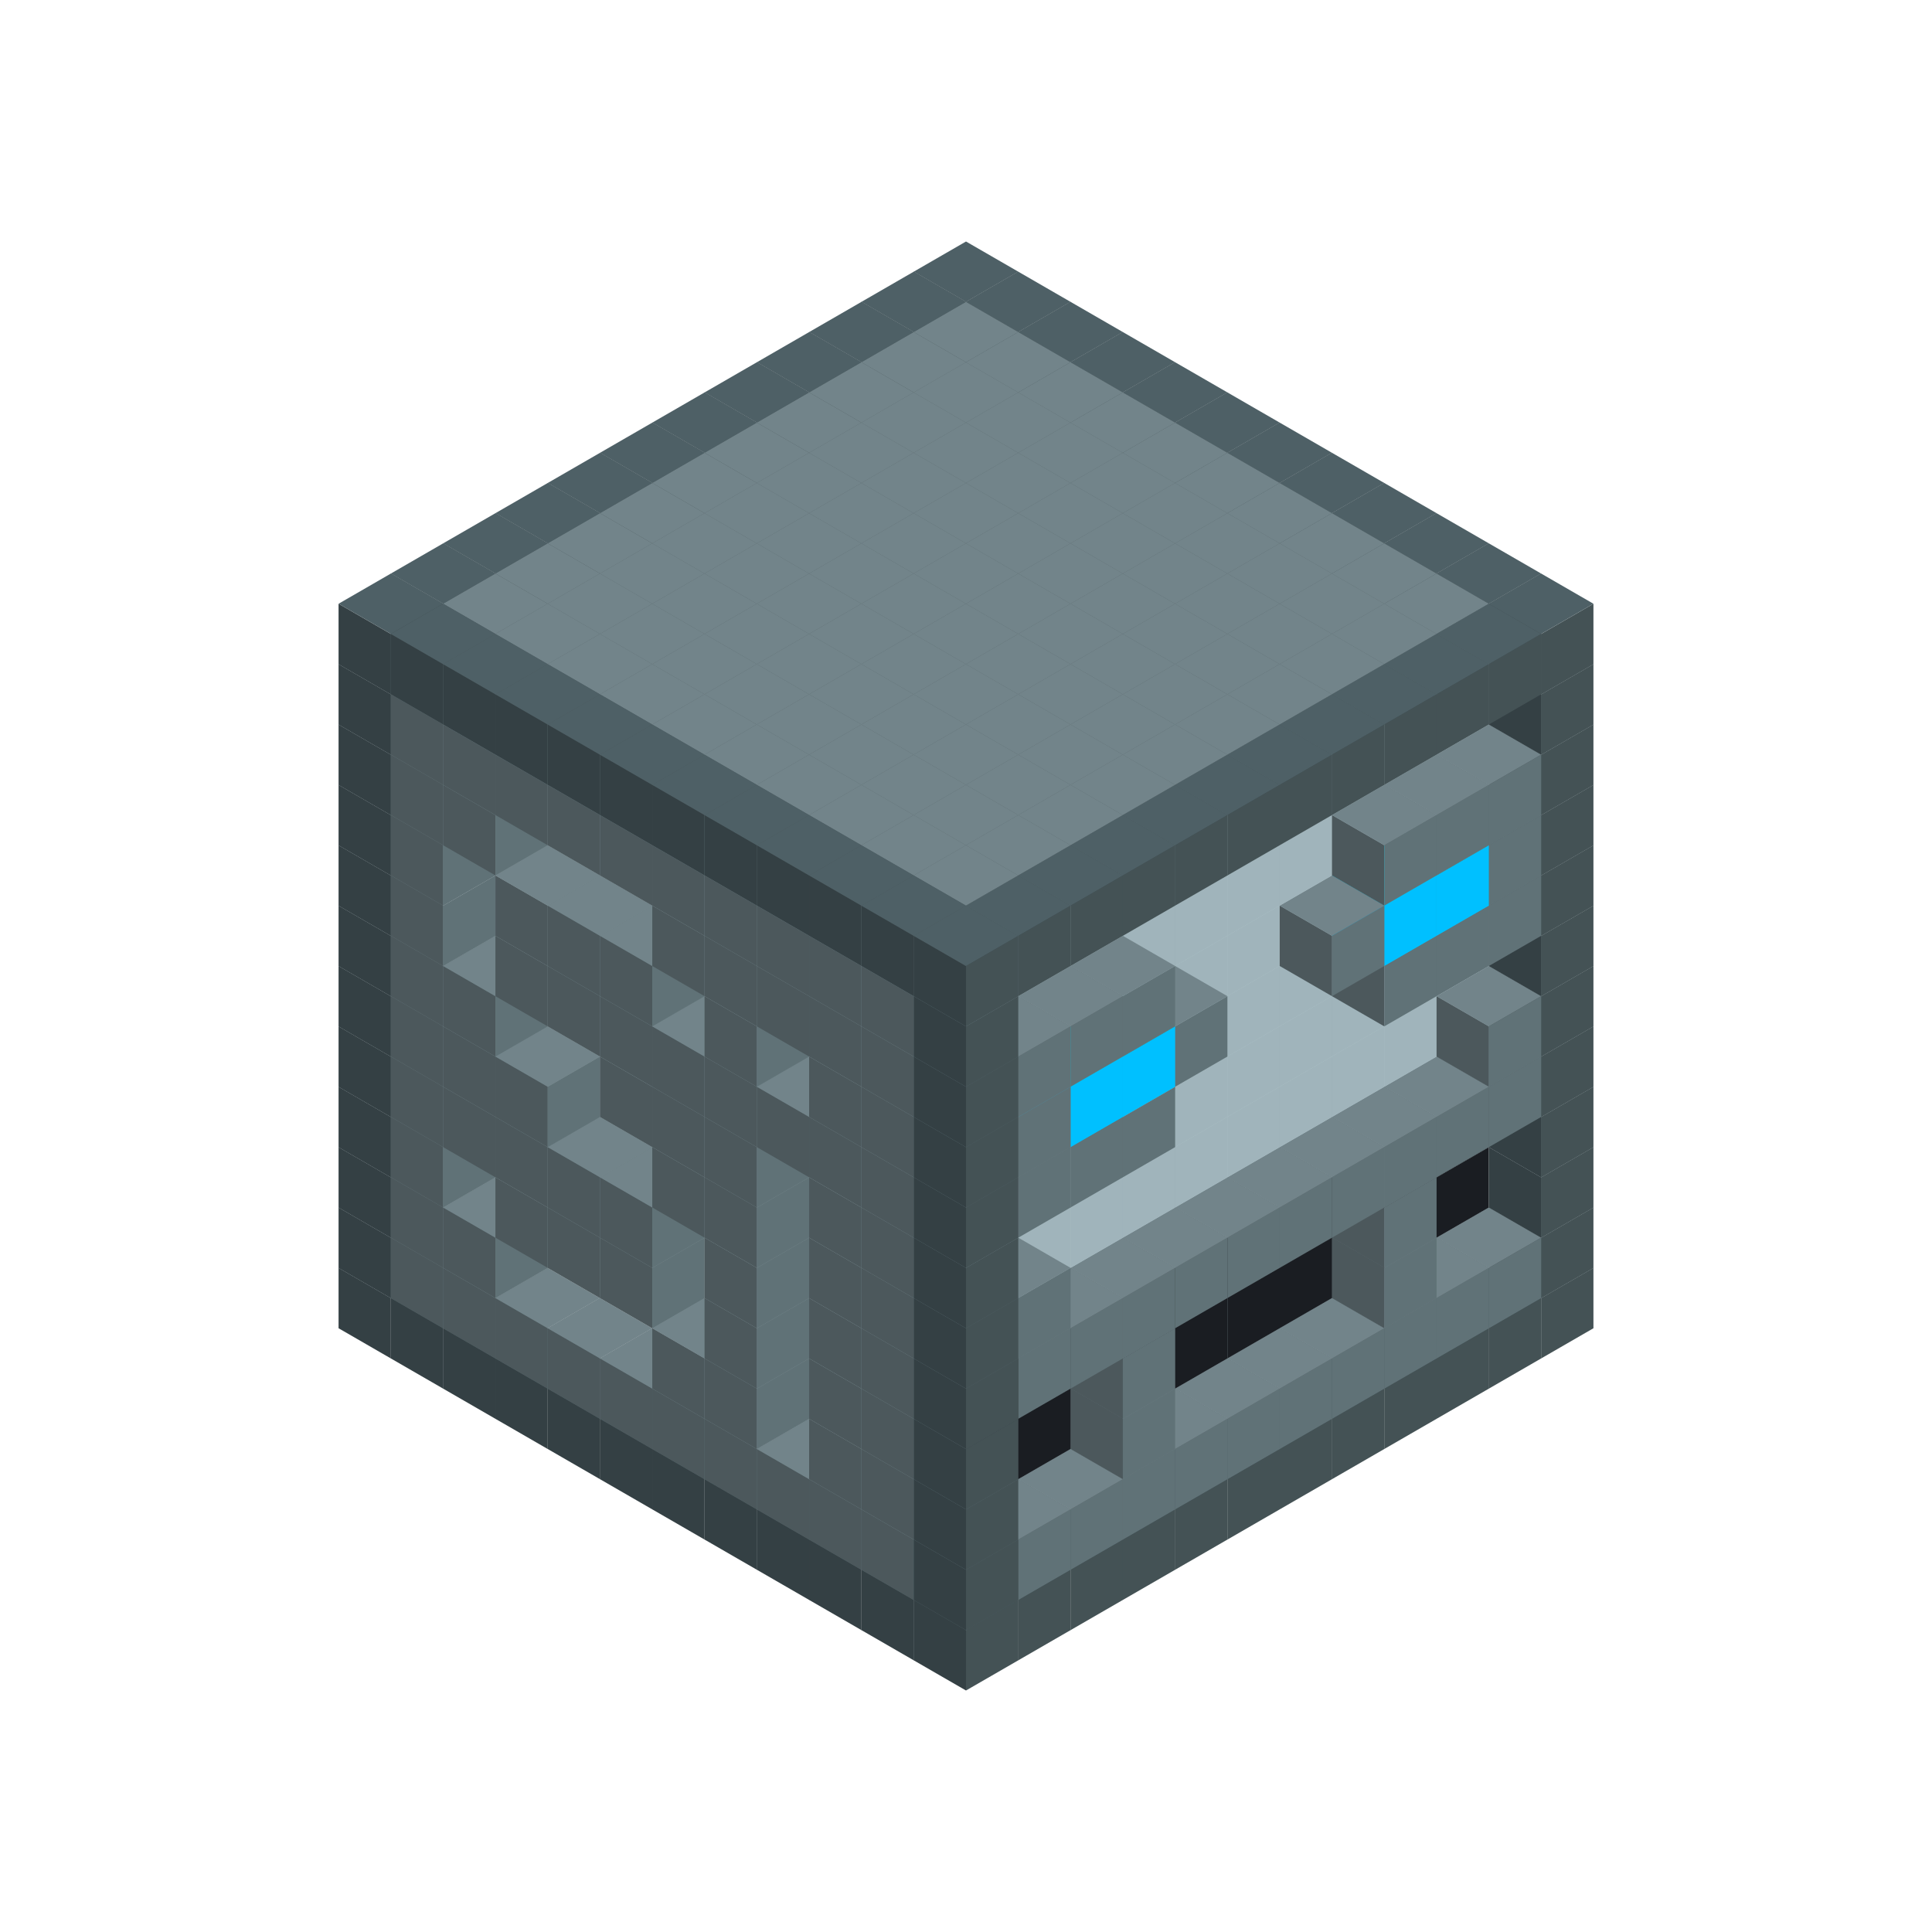 
<svg width='600' height='600' viewBox='4436371 5550000 3200000 3200000' xmlns='http://www.w3.org/2000/svg' xmlns:xlink='http://www.w3.org/1999/xlink'>
<use xlink:href='#v-0x0000001c-4' transform='translate(983738,3600000)'/>
<use xlink:href='#v-0x0000001c-4' transform='translate(1070341,3650000)'/>
<use xlink:href='#v-0x0000001c-4' transform='translate(1156944,3700000)'/>
<use xlink:href='#v-0x0000001c-4' transform='translate(1243547,3750000)'/>
<use xlink:href='#v-0x0000001c-4' transform='translate(1330150,3800000)'/>
<use xlink:href='#v-0x0000001c-4' transform='translate(1416753,3850000)'/>
<use xlink:href='#v-0x0000001c-4' transform='translate(1503356,3900000)'/>
<use xlink:href='#v-0x0000001c-4' transform='translate(1589959,3950000)'/>
<use xlink:href='#v-0x0000001c-4' transform='translate(1676562,4000000)'/>
<use xlink:href='#v-0x0000001c-4' transform='translate(1763165,4050000)'/>
<use xlink:href='#v-0x0000001c-4' transform='translate(1849768,4100000)'/>
<use xlink:href='#v-0x0000001c-4' transform='translate(2889004,3600000)'/>
<use xlink:href='#v-0x0000001c-4' transform='translate(2802401,3650000)'/>
<use xlink:href='#v-0x0000001c-4' transform='translate(2715798,3700000)'/>
<use xlink:href='#v-0x0000001c-4' transform='translate(2629195,3750000)'/>
<use xlink:href='#v-0x0000001c-4' transform='translate(2542592,3800000)'/>
<use xlink:href='#v-0x0000001c-4' transform='translate(2455989,3850000)'/>
<use xlink:href='#v-0x0000001c-4' transform='translate(2369386,3900000)'/>
<use xlink:href='#v-0x0000001c-4' transform='translate(2282783,3950000)'/>
<use xlink:href='#v-0x0000001c-4' transform='translate(2196180,4000000)'/>
<use xlink:href='#v-0x0000001c-4' transform='translate(2109577,4050000)'/>
<use xlink:href='#v-0x0000001c-4' transform='translate(2022974,4100000)'/>
<use xlink:href='#v-0x0000001c-4' transform='translate(1936371,4150000)'/>
<use xlink:href='#v-0x0000001c-4' transform='translate(983738,3500000)'/>
<use xlink:href='#v-0x0000001c-1' transform='translate(1070341,3550000)'/>
<use xlink:href='#v-0x0000001c-1' transform='translate(1156944,3600000)'/>
<use xlink:href='#v-0x0000001c-1' transform='translate(1243547,3650000)'/>
<use xlink:href='#v-0x0000001c-1' transform='translate(1330150,3700000)'/>
<use xlink:href='#v-0x0000001c-1' transform='translate(1416753,3750000)'/>
<use xlink:href='#v-0x0000001c-1' transform='translate(1503356,3800000)'/>
<use xlink:href='#v-0x0000001c-1' transform='translate(1589959,3850000)'/>
<use xlink:href='#v-0x0000001c-1' transform='translate(1676562,3900000)'/>
<use xlink:href='#v-0x0000001c-1' transform='translate(1763165,3950000)'/>
<use xlink:href='#v-0x0000001c-2' transform='translate(2715798,3500000)'/>
<use xlink:href='#v-0x0000001c-2' transform='translate(2629195,3550000)'/>
<use xlink:href='#v-0x0000001c-2' transform='translate(2542592,3600000)'/>
<use xlink:href='#v-0x0000001c-2' transform='translate(2455989,3650000)'/>
<use xlink:href='#v-0x0000001c-2' transform='translate(2369386,3700000)'/>
<use xlink:href='#v-0x0000001c-2' transform='translate(2282783,3750000)'/>
<use xlink:href='#v-0x0000001c-2' transform='translate(2196180,3800000)'/>
<use xlink:href='#v-0x0000001c-2' transform='translate(2109577,3850000)'/>
<use xlink:href='#v-0x0000001c-2' transform='translate(2022974,3900000)'/>
<use xlink:href='#v-0x0000001c-2' transform='translate(1936371,3950000)'/>
<use xlink:href='#v-0x0000001c-1' transform='translate(1849768,4000000)'/>
<use xlink:href='#v-0x0000001c-4' transform='translate(2889004,3500000)'/>
<use xlink:href='#v-0x0000001c-1' transform='translate(2802401,3550000)'/>
<use xlink:href='#v-0x0000001c-1' transform='translate(2715798,3600000)'/>
<use xlink:href='#v-0x0000001c-1' transform='translate(2629195,3650000)'/>
<use xlink:href='#v-0x0000001c-1' transform='translate(2542592,3700000)'/>
<use xlink:href='#v-0x0000001c-1' transform='translate(2455989,3750000)'/>
<use xlink:href='#v-0x0000001c-1' transform='translate(2369386,3800000)'/>
<use xlink:href='#v-0x0000001c-1' transform='translate(2282783,3850000)'/>
<use xlink:href='#v-0x0000001c-1' transform='translate(2196180,3900000)'/>
<use xlink:href='#v-0x0000001c-1' transform='translate(2109577,3950000)'/>
<use xlink:href='#v-0x0000001c-1' transform='translate(2022974,4000000)'/>
<use xlink:href='#v-0x0000001c-4' transform='translate(1936371,4050000)'/>
<use xlink:href='#v-0x0000001c-4' transform='translate(983738,3400000)'/>
<use xlink:href='#v-0x0000001c-1' transform='translate(1070341,3450000)'/>
<use xlink:href='#v-0x0000001c-2' transform='translate(1243547,3450000)'/>
<use xlink:href='#v-0x0000001c-1' transform='translate(1156944,3500000)'/>
<use xlink:href='#v-0x0000001c-2' transform='translate(1330150,3500000)'/>
<use xlink:href='#v-0x0000001c-2' transform='translate(1416753,3550000)'/>
<use xlink:href='#v-0x0000001c-2' transform='translate(1503356,3600000)'/>
<use xlink:href='#v-0x0000001c-2' transform='translate(1589959,3650000)'/>
<use xlink:href='#v-0x0000001c-1' transform='translate(1503356,3700000)'/>
<use xlink:href='#v-0x0000001c-2' transform='translate(1676562,3700000)'/>
<use xlink:href='#v-0x0000001c-1' transform='translate(1589959,3750000)'/>
<use xlink:href='#v-0x0000001c-2' transform='translate(1763165,3750000)'/>
<use xlink:href='#v-0x0000001c-2' transform='translate(1849768,3800000)'/>
<use xlink:href='#v-0x0000001c-1' transform='translate(1763165,3850000)'/>
<use xlink:href='#v-0x0000001c-5' transform='translate(2715798,3400000)'/>
<use xlink:href='#v-0x0000001c-5' transform='translate(2629195,3450000)'/>
<use xlink:href='#v-0x0000001c-5' transform='translate(2542592,3500000)'/>
<use xlink:href='#v-0x0000001c-5' transform='translate(2455989,3550000)'/>
<use xlink:href='#v-0x0000001c-5' transform='translate(2369386,3600000)'/>
<use xlink:href='#v-0x0000001c-5' transform='translate(2282783,3650000)'/>
<use xlink:href='#v-0x0000001c-5' transform='translate(2196180,3700000)'/>
<use xlink:href='#v-0x0000001c-5' transform='translate(2109577,3750000)'/>
<use xlink:href='#v-0x0000001c-5' transform='translate(2022974,3800000)'/>
<use xlink:href='#v-0x0000001c-5' transform='translate(1936371,3850000)'/>
<use xlink:href='#v-0x0000001c-1' transform='translate(1849768,3900000)'/>
<use xlink:href='#v-0x0000001c-4' transform='translate(2889004,3400000)'/>
<use xlink:href='#v-0x0000001c-1' transform='translate(2629195,3550000)'/>
<use xlink:href='#v-0x0000001c-1' transform='translate(2196180,3800000)'/>
<use xlink:href='#v-0x0000001c-4' transform='translate(1936371,3950000)'/>
<use xlink:href='#v-0x0000001c-4' transform='translate(983738,3300000)'/>
<use xlink:href='#v-0x0000001c-1' transform='translate(1070341,3350000)'/>
<use xlink:href='#v-0x0000001c-2' transform='translate(1243547,3350000)'/>
<use xlink:href='#v-0x0000001c-2' transform='translate(1330150,3400000)'/>
<use xlink:href='#v-0x0000001c-1' transform='translate(1243547,3450000)'/>
<use xlink:href='#v-0x0000001c-2' transform='translate(1416753,3450000)'/>
<use xlink:href='#v-0x0000001c-1' transform='translate(1330150,3500000)'/>
<use xlink:href='#v-0x0000001c-2' transform='translate(1503356,3500000)'/>
<use xlink:href='#v-0x0000001c-1' transform='translate(1416753,3550000)'/>
<use xlink:href='#v-0x0000001c-2' transform='translate(1589959,3550000)'/>
<use xlink:href='#v-0x0000001c-2' transform='translate(1676562,3600000)'/>
<use xlink:href='#v-0x0000001c-1' transform='translate(1589959,3650000)'/>
<use xlink:href='#v-0x0000001c-2' transform='translate(1763165,3650000)'/>
<use xlink:href='#v-0x0000001c-2' transform='translate(1849768,3700000)'/>
<use xlink:href='#v-0x0000001c-1' transform='translate(1763165,3750000)'/>
<use xlink:href='#v-0x0000001c-5' transform='translate(2715798,3300000)'/>
<use xlink:href='#v-0x0000001c-5' transform='translate(2629195,3350000)'/>
<use xlink:href='#v-0x0000001c-5' transform='translate(2542592,3400000)'/>
<use xlink:href='#v-0x0000001c-5' transform='translate(2455989,3450000)'/>
<use xlink:href='#v-0x0000001c-5' transform='translate(2369386,3500000)'/>
<use xlink:href='#v-0x0000001c-5' transform='translate(2282783,3550000)'/>
<use xlink:href='#v-0x0000001c-5' transform='translate(2196180,3600000)'/>
<use xlink:href='#v-0x0000001c-5' transform='translate(2109577,3650000)'/>
<use xlink:href='#v-0x0000001c-5' transform='translate(2022974,3700000)'/>
<use xlink:href='#v-0x0000001c-5' transform='translate(1936371,3750000)'/>
<use xlink:href='#v-0x0000001c-1' transform='translate(1849768,3800000)'/>
<use xlink:href='#v-0x0000001c-4' transform='translate(2889004,3300000)'/>
<use xlink:href='#v-0x0000001c-1' transform='translate(2629195,3450000)'/>
<use xlink:href='#v-0x0000001c-1' transform='translate(2196180,3700000)'/>
<use xlink:href='#v-0x0000001c-4' transform='translate(1936371,3850000)'/>
<use xlink:href='#v-0x0000001c-4' transform='translate(983738,3200000)'/>
<use xlink:href='#v-0x0000001c-1' transform='translate(1070341,3250000)'/>
<use xlink:href='#v-0x0000001c-2' transform='translate(1243547,3250000)'/>
<use xlink:href='#v-0x0000001c-1' transform='translate(1156944,3300000)'/>
<use xlink:href='#v-0x0000001c-2' transform='translate(1330150,3300000)'/>
<use xlink:href='#v-0x0000001c-1' transform='translate(1243547,3350000)'/>
<use xlink:href='#v-0x0000001c-2' transform='translate(1416753,3350000)'/>
<use xlink:href='#v-0x0000001c-1' transform='translate(1330150,3400000)'/>
<use xlink:href='#v-0x0000001c-2' transform='translate(1503356,3400000)'/>
<use xlink:href='#v-0x0000001c-1' transform='translate(1416753,3450000)'/>
<use xlink:href='#v-0x0000001c-2' transform='translate(1589959,3450000)'/>
<use xlink:href='#v-0x0000001c-2' transform='translate(1676562,3500000)'/>
<use xlink:href='#v-0x0000001c-1' transform='translate(1589959,3550000)'/>
<use xlink:href='#v-0x0000001c-2' transform='translate(1763165,3550000)'/>
<use xlink:href='#v-0x0000001c-2' transform='translate(1849768,3600000)'/>
<use xlink:href='#v-0x0000001c-1' transform='translate(1763165,3650000)'/>
<use xlink:href='#v-0x0000001c-2' transform='translate(2715798,3200000)'/>
<use xlink:href='#v-0x0000001c-2' transform='translate(2629195,3250000)'/>
<use xlink:href='#v-0x0000001c-2' transform='translate(2542592,3300000)'/>
<use xlink:href='#v-0x0000001c-2' transform='translate(2455989,3350000)'/>
<use xlink:href='#v-0x0000001c-2' transform='translate(2369386,3400000)'/>
<use xlink:href='#v-0x0000001c-2' transform='translate(2282783,3450000)'/>
<use xlink:href='#v-0x0000001c-2' transform='translate(2196180,3500000)'/>
<use xlink:href='#v-0x0000001c-2' transform='translate(2109577,3550000)'/>
<use xlink:href='#v-0x0000001c-2' transform='translate(2022974,3600000)'/>
<use xlink:href='#v-0x0000001c-2' transform='translate(1936371,3650000)'/>
<use xlink:href='#v-0x0000001c-1' transform='translate(1849768,3700000)'/>
<use xlink:href='#v-0x0000001c-4' transform='translate(2889004,3200000)'/>
<use xlink:href='#v-0x0000001c-1' transform='translate(2802401,3250000)'/>
<use xlink:href='#v-0x0000001c-1' transform='translate(2715798,3300000)'/>
<use xlink:href='#v-0x0000001c-1' transform='translate(2629195,3350000)'/>
<use xlink:href='#v-0x0000001c-1' transform='translate(2542592,3400000)'/>
<use xlink:href='#v-0x0000001c-1' transform='translate(2455989,3450000)'/>
<use xlink:href='#v-0x0000001c-1' transform='translate(2369386,3500000)'/>
<use xlink:href='#v-0x0000001c-1' transform='translate(2282783,3550000)'/>
<use xlink:href='#v-0x0000001c-1' transform='translate(2196180,3600000)'/>
<use xlink:href='#v-0x0000001c-1' transform='translate(2109577,3650000)'/>
<use xlink:href='#v-0x0000001c-1' transform='translate(2022974,3700000)'/>
<use xlink:href='#v-0x0000001c-4' transform='translate(1936371,3750000)'/>
<use xlink:href='#v-0x0000001c-4' transform='translate(983738,3100000)'/>
<use xlink:href='#v-0x0000001c-1' transform='translate(1070341,3150000)'/>
<use xlink:href='#v-0x0000001c-2' transform='translate(1243547,3150000)'/>
<use xlink:href='#v-0x0000001c-1' transform='translate(1156944,3200000)'/>
<use xlink:href='#v-0x0000001c-2' transform='translate(1330150,3200000)'/>
<use xlink:href='#v-0x0000001c-1' transform='translate(1243547,3250000)'/>
<use xlink:href='#v-0x0000001c-2' transform='translate(1416753,3250000)'/>
<use xlink:href='#v-0x0000001c-2' transform='translate(1503356,3300000)'/>
<use xlink:href='#v-0x0000001c-2' transform='translate(1589959,3350000)'/>
<use xlink:href='#v-0x0000001c-1' transform='translate(1503356,3400000)'/>
<use xlink:href='#v-0x0000001c-2' transform='translate(1676562,3400000)'/>
<use xlink:href='#v-0x0000001c-1' transform='translate(1589959,3450000)'/>
<use xlink:href='#v-0x0000001c-2' transform='translate(1763165,3450000)'/>
<use xlink:href='#v-0x0000001c-2' transform='translate(1849768,3500000)'/>
<use xlink:href='#v-0x0000001c-1' transform='translate(1763165,3550000)'/>
<use xlink:href='#v-0x0000001c-2' transform='translate(2715798,3100000)'/>
<use xlink:href='#v-0x0000001c-2' transform='translate(2629195,3150000)'/>
<use xlink:href='#v-0x0000001c-2' transform='translate(2542592,3200000)'/>
<use xlink:href='#v-0x0000001c-2' transform='translate(2455989,3250000)'/>
<use xlink:href='#v-0x0000001c-2' transform='translate(2369386,3300000)'/>
<use xlink:href='#v-0x0000001c-2' transform='translate(2282783,3350000)'/>
<use xlink:href='#v-0x0000001c-2' transform='translate(2196180,3400000)'/>
<use xlink:href='#v-0x0000001c-2' transform='translate(2109577,3450000)'/>
<use xlink:href='#v-0x0000001c-2' transform='translate(2022974,3500000)'/>
<use xlink:href='#v-0x0000001c-2' transform='translate(1936371,3550000)'/>
<use xlink:href='#v-0x0000001c-1' transform='translate(1849768,3600000)'/>
<use xlink:href='#v-0x0000001c-4' transform='translate(2889004,3100000)'/>
<use xlink:href='#v-0x0000001c-1' transform='translate(2802401,3150000)'/>
<use xlink:href='#v-0x0000001c-1' transform='translate(2022974,3600000)'/>
<use xlink:href='#v-0x0000001c-4' transform='translate(1936371,3650000)'/>
<use xlink:href='#v-0x0000001c-4' transform='translate(983738,3000000)'/>
<use xlink:href='#v-0x0000001c-1' transform='translate(1070341,3050000)'/>
<use xlink:href='#v-0x0000001c-2' transform='translate(1243547,3050000)'/>
<use xlink:href='#v-0x0000001c-1' transform='translate(1156944,3100000)'/>
<use xlink:href='#v-0x0000001c-2' transform='translate(1330150,3100000)'/>
<use xlink:href='#v-0x0000001c-2' transform='translate(1416753,3150000)'/>
<use xlink:href='#v-0x0000001c-2' transform='translate(1503356,3200000)'/>
<use xlink:href='#v-0x0000001c-1' transform='translate(1416753,3250000)'/>
<use xlink:href='#v-0x0000001c-2' transform='translate(1589959,3250000)'/>
<use xlink:href='#v-0x0000001c-1' transform='translate(1503356,3300000)'/>
<use xlink:href='#v-0x0000001c-2' transform='translate(1676562,3300000)'/>
<use xlink:href='#v-0x0000001c-1' transform='translate(1589959,3350000)'/>
<use xlink:href='#v-0x0000001c-2' transform='translate(1763165,3350000)'/>
<use xlink:href='#v-0x0000001c-2' transform='translate(1849768,3400000)'/>
<use xlink:href='#v-0x0000001c-1' transform='translate(1763165,3450000)'/>
<use xlink:href='#v-0x0000001c-2' transform='translate(2715798,3000000)'/>
<use xlink:href='#v-0x0000001c-2' transform='translate(2629195,3050000)'/>
<use xlink:href='#v-0x0000001c-2' transform='translate(2542592,3100000)'/>
<use xlink:href='#v-0x0000001c-2' transform='translate(2455989,3150000)'/>
<use xlink:href='#v-0x0000001c-2' transform='translate(2369386,3200000)'/>
<use xlink:href='#v-0x0000001c-2' transform='translate(2282783,3250000)'/>
<use xlink:href='#v-0x0000001c-2' transform='translate(2196180,3300000)'/>
<use xlink:href='#v-0x0000001c-2' transform='translate(2109577,3350000)'/>
<use xlink:href='#v-0x0000001c-2' transform='translate(2022974,3400000)'/>
<use xlink:href='#v-0x0000001c-2' transform='translate(1936371,3450000)'/>
<use xlink:href='#v-0x0000001c-1' transform='translate(1849768,3500000)'/>
<use xlink:href='#v-0x0000001c-4' transform='translate(2889004,3000000)'/>
<use xlink:href='#v-0x0000001c-4' transform='translate(1936371,3550000)'/>
<use xlink:href='#v-0x0000001c-4' transform='translate(983738,2900000)'/>
<use xlink:href='#v-0x0000001c-1' transform='translate(1070341,2950000)'/>
<use xlink:href='#v-0x0000001c-2' transform='translate(1243547,2950000)'/>
<use xlink:href='#v-0x0000001c-2' transform='translate(1330150,3000000)'/>
<use xlink:href='#v-0x0000001c-1' transform='translate(1243547,3050000)'/>
<use xlink:href='#v-0x0000001c-2' transform='translate(1416753,3050000)'/>
<use xlink:href='#v-0x0000001c-1' transform='translate(1330150,3100000)'/>
<use xlink:href='#v-0x0000001c-2' transform='translate(1503356,3100000)'/>
<use xlink:href='#v-0x0000001c-1' transform='translate(1416753,3150000)'/>
<use xlink:href='#v-0x0000001c-2' transform='translate(1589959,3150000)'/>
<use xlink:href='#v-0x0000001c-1' transform='translate(1503356,3200000)'/>
<use xlink:href='#v-0x0000001c-2' transform='translate(1676562,3200000)'/>
<use xlink:href='#v-0x0000001c-1' transform='translate(1589959,3250000)'/>
<use xlink:href='#v-0x0000001c-2' transform='translate(1763165,3250000)'/>
<use xlink:href='#v-0x0000001c-1' transform='translate(1676562,3300000)'/>
<use xlink:href='#v-0x0000001c-2' transform='translate(1849768,3300000)'/>
<use xlink:href='#v-0x0000001c-1' transform='translate(1763165,3350000)'/>
<use xlink:href='#v-0x0000001c-2' transform='translate(2715798,2900000)'/>
<use xlink:href='#v-0x0000001c-2' transform='translate(2629195,2950000)'/>
<use xlink:href='#v-0x0000001c-2' transform='translate(2542592,3000000)'/>
<use xlink:href='#v-0x0000001c-2' transform='translate(2455989,3050000)'/>
<use xlink:href='#v-0x0000001c-2' transform='translate(2369386,3100000)'/>
<use xlink:href='#v-0x0000001c-2' transform='translate(2282783,3150000)'/>
<use xlink:href='#v-0x0000001c-2' transform='translate(2196180,3200000)'/>
<use xlink:href='#v-0x0000001c-2' transform='translate(2109577,3250000)'/>
<use xlink:href='#v-0x0000001c-2' transform='translate(2022974,3300000)'/>
<use xlink:href='#v-0x0000001c-2' transform='translate(1936371,3350000)'/>
<use xlink:href='#v-0x0000001c-1' transform='translate(1849768,3400000)'/>
<use xlink:href='#v-0x0000001c-4' transform='translate(2889004,2900000)'/>
<use xlink:href='#v-0x0000001c-1' transform='translate(2802401,2950000)'/>
<use xlink:href='#v-0x0000001c-1' transform='translate(2715798,3000000)'/>
<use xlink:href='#v-0x0000001c-1' transform='translate(2629195,3050000)'/>
<use xlink:href='#v-0x0000001c-1' transform='translate(2196180,3300000)'/>
<use xlink:href='#v-0x0000001c-1' transform='translate(2109577,3350000)'/>
<use xlink:href='#v-0x0000001c-1' transform='translate(2022974,3400000)'/>
<use xlink:href='#v-0x0000001c-4' transform='translate(1936371,3450000)'/>
<use xlink:href='#v-0x0000001c-4' transform='translate(983738,2800000)'/>
<use xlink:href='#v-0x0000001c-1' transform='translate(1070341,2850000)'/>
<use xlink:href='#v-0x0000001c-2' transform='translate(1243547,2850000)'/>
<use xlink:href='#v-0x0000001c-2' transform='translate(1330150,2900000)'/>
<use xlink:href='#v-0x0000001c-1' transform='translate(1243547,2950000)'/>
<use xlink:href='#v-0x0000001c-2' transform='translate(1416753,2950000)'/>
<use xlink:href='#v-0x0000001c-1' transform='translate(1330150,3000000)'/>
<use xlink:href='#v-0x0000001c-2' transform='translate(1503356,3000000)'/>
<use xlink:href='#v-0x0000001c-1' transform='translate(1416753,3050000)'/>
<use xlink:href='#v-0x0000001c-2' transform='translate(1589959,3050000)'/>
<use xlink:href='#v-0x0000001c-2' transform='translate(1676562,3100000)'/>
<use xlink:href='#v-0x0000001c-1' transform='translate(1589959,3150000)'/>
<use xlink:href='#v-0x0000001c-2' transform='translate(1763165,3150000)'/>
<use xlink:href='#v-0x0000001c-2' transform='translate(1849768,3200000)'/>
<use xlink:href='#v-0x0000001c-1' transform='translate(1763165,3250000)'/>
<use xlink:href='#v-0x0000001c-2' transform='translate(2715798,2800000)'/>
<use xlink:href='#v-0x0000001c-2' transform='translate(2629195,2850000)'/>
<use xlink:href='#v-0x0000001c-2' transform='translate(2542592,2900000)'/>
<use xlink:href='#v-0x0000001c-2' transform='translate(2455989,2950000)'/>
<use xlink:href='#v-0x0000001c-2' transform='translate(2369386,3000000)'/>
<use xlink:href='#v-0x0000001c-2' transform='translate(2282783,3050000)'/>
<use xlink:href='#v-0x0000001c-2' transform='translate(2196180,3100000)'/>
<use xlink:href='#v-0x0000001c-2' transform='translate(2109577,3150000)'/>
<use xlink:href='#v-0x0000001c-2' transform='translate(2022974,3200000)'/>
<use xlink:href='#v-0x0000001c-2' transform='translate(1936371,3250000)'/>
<use xlink:href='#v-0x0000001c-1' transform='translate(1849768,3300000)'/>
<use xlink:href='#v-0x0000001c-4' transform='translate(2889004,2800000)'/>
<use xlink:href='#v-0x0000001c-1' transform='translate(2802401,2850000)'/>
<use xlink:href='#v-0x0000001c-3' transform='translate(2715798,2900000)'/>
<use xlink:href='#v-0x0000001c-3' transform='translate(2629195,2950000)'/>
<use xlink:href='#v-0x0000001c-1' transform='translate(2542592,3000000)'/>
<use xlink:href='#v-0x0000001c-1' transform='translate(2282783,3150000)'/>
<use xlink:href='#v-0x0000001c-3' transform='translate(2196180,3200000)'/>
<use xlink:href='#v-0x0000001c-3' transform='translate(2109577,3250000)'/>
<use xlink:href='#v-0x0000001c-1' transform='translate(2022974,3300000)'/>
<use xlink:href='#v-0x0000001c-4' transform='translate(1936371,3350000)'/>
<use xlink:href='#v-0x0000001c-4' transform='translate(983738,2700000)'/>
<use xlink:href='#v-0x0000001c-1' transform='translate(1070341,2750000)'/>
<use xlink:href='#v-0x0000001c-2' transform='translate(1243547,2750000)'/>
<use xlink:href='#v-0x0000001c-1' transform='translate(1156944,2800000)'/>
<use xlink:href='#v-0x0000001c-2' transform='translate(1330150,2800000)'/>
<use xlink:href='#v-0x0000001c-2' transform='translate(1416753,2850000)'/>
<use xlink:href='#v-0x0000001c-2' transform='translate(1503356,2900000)'/>
<use xlink:href='#v-0x0000001c-2' transform='translate(1589959,2950000)'/>
<use xlink:href='#v-0x0000001c-1' transform='translate(1503356,3000000)'/>
<use xlink:href='#v-0x0000001c-2' transform='translate(1676562,3000000)'/>
<use xlink:href='#v-0x0000001c-1' transform='translate(1589959,3050000)'/>
<use xlink:href='#v-0x0000001c-2' transform='translate(1763165,3050000)'/>
<use xlink:href='#v-0x0000001c-1' transform='translate(1676562,3100000)'/>
<use xlink:href='#v-0x0000001c-2' transform='translate(1849768,3100000)'/>
<use xlink:href='#v-0x0000001c-1' transform='translate(1763165,3150000)'/>
<use xlink:href='#v-0x0000001c-2' transform='translate(2715798,2700000)'/>
<use xlink:href='#v-0x0000001c-2' transform='translate(2629195,2750000)'/>
<use xlink:href='#v-0x0000001c-2' transform='translate(2542592,2800000)'/>
<use xlink:href='#v-0x0000001c-2' transform='translate(2455989,2850000)'/>
<use xlink:href='#v-0x0000001c-2' transform='translate(2369386,2900000)'/>
<use xlink:href='#v-0x0000001c-2' transform='translate(2282783,2950000)'/>
<use xlink:href='#v-0x0000001c-2' transform='translate(2196180,3000000)'/>
<use xlink:href='#v-0x0000001c-2' transform='translate(2109577,3050000)'/>
<use xlink:href='#v-0x0000001c-2' transform='translate(2022974,3100000)'/>
<use xlink:href='#v-0x0000001c-2' transform='translate(1936371,3150000)'/>
<use xlink:href='#v-0x0000001c-1' transform='translate(1849768,3200000)'/>
<use xlink:href='#v-0x0000001c-4' transform='translate(2889004,2700000)'/>
<use xlink:href='#v-0x0000001c-1' transform='translate(2802401,2750000)'/>
<use xlink:href='#v-0x0000001c-1' transform='translate(2715798,2800000)'/>
<use xlink:href='#v-0x0000001c-1' transform='translate(2629195,2850000)'/>
<use xlink:href='#v-0x0000001c-1' transform='translate(2196180,3100000)'/>
<use xlink:href='#v-0x0000001c-1' transform='translate(2109577,3150000)'/>
<use xlink:href='#v-0x0000001c-1' transform='translate(2022974,3200000)'/>
<use xlink:href='#v-0x0000001c-4' transform='translate(1936371,3250000)'/>
<use xlink:href='#v-0x0000001c-4' transform='translate(983738,2600000)'/>
<use xlink:href='#v-0x0000001c-1' transform='translate(1070341,2650000)'/>
<use xlink:href='#v-0x0000001c-1' transform='translate(1156944,2700000)'/>
<use xlink:href='#v-0x0000001c-1' transform='translate(1243547,2750000)'/>
<use xlink:href='#v-0x0000001c-1' transform='translate(1330150,2800000)'/>
<use xlink:href='#v-0x0000001c-1' transform='translate(1416753,2850000)'/>
<use xlink:href='#v-0x0000001c-1' transform='translate(1503356,2900000)'/>
<use xlink:href='#v-0x0000001c-1' transform='translate(1589959,2950000)'/>
<use xlink:href='#v-0x0000001c-1' transform='translate(1676562,3000000)'/>
<use xlink:href='#v-0x0000001c-1' transform='translate(1763165,3050000)'/>
<use xlink:href='#v-0x0000001c-2' transform='translate(2715798,2600000)'/>
<use xlink:href='#v-0x0000001c-2' transform='translate(2629195,2650000)'/>
<use xlink:href='#v-0x0000001c-2' transform='translate(2542592,2700000)'/>
<use xlink:href='#v-0x0000001c-2' transform='translate(2455989,2750000)'/>
<use xlink:href='#v-0x0000001c-2' transform='translate(2369386,2800000)'/>
<use xlink:href='#v-0x0000001c-2' transform='translate(2282783,2850000)'/>
<use xlink:href='#v-0x0000001c-2' transform='translate(2196180,2900000)'/>
<use xlink:href='#v-0x0000001c-2' transform='translate(2109577,2950000)'/>
<use xlink:href='#v-0x0000001c-2' transform='translate(2022974,3000000)'/>
<use xlink:href='#v-0x0000001c-2' transform='translate(1936371,3050000)'/>
<use xlink:href='#v-0x0000001c-1' transform='translate(1849768,3100000)'/>
<use xlink:href='#v-0x0000001c-4' transform='translate(2889004,2600000)'/>
<use xlink:href='#v-0x0000001c-4' transform='translate(1936371,3150000)'/>
<use xlink:href='#v-0x0000001c-4' transform='translate(1936371,1950000)'/>
<use xlink:href='#v-0x0000001c-4' transform='translate(1849768,2000000)'/>
<use xlink:href='#v-0x0000001c-4' transform='translate(1763165,2050000)'/>
<use xlink:href='#v-0x0000001c-4' transform='translate(1676562,2100000)'/>
<use xlink:href='#v-0x0000001c-4' transform='translate(1589959,2150000)'/>
<use xlink:href='#v-0x0000001c-4' transform='translate(1503356,2200000)'/>
<use xlink:href='#v-0x0000001c-4' transform='translate(1416753,2250000)'/>
<use xlink:href='#v-0x0000001c-4' transform='translate(1330150,2300000)'/>
<use xlink:href='#v-0x0000001c-4' transform='translate(1243547,2350000)'/>
<use xlink:href='#v-0x0000001c-4' transform='translate(1156944,2400000)'/>
<use xlink:href='#v-0x0000001c-4' transform='translate(1070341,2450000)'/>
<use xlink:href='#v-0x0000001c-4' transform='translate(983738,2500000)'/>
<use xlink:href='#v-0x0000001c-4' transform='translate(2022974,2000000)'/>
<use xlink:href='#v-0x0000001c-1' transform='translate(1936371,2050000)'/>
<use xlink:href='#v-0x0000001c-1' transform='translate(1849768,2100000)'/>
<use xlink:href='#v-0x0000001c-1' transform='translate(1763165,2150000)'/>
<use xlink:href='#v-0x0000001c-1' transform='translate(1676562,2200000)'/>
<use xlink:href='#v-0x0000001c-1' transform='translate(1589959,2250000)'/>
<use xlink:href='#v-0x0000001c-1' transform='translate(1503356,2300000)'/>
<use xlink:href='#v-0x0000001c-1' transform='translate(1416753,2350000)'/>
<use xlink:href='#v-0x0000001c-1' transform='translate(1330150,2400000)'/>
<use xlink:href='#v-0x0000001c-1' transform='translate(1243547,2450000)'/>
<use xlink:href='#v-0x0000001c-1' transform='translate(1156944,2500000)'/>
<use xlink:href='#v-0x0000001c-4' transform='translate(1070341,2550000)'/>
<use xlink:href='#v-0x0000001c-4' transform='translate(2109577,2050000)'/>
<use xlink:href='#v-0x0000001c-1' transform='translate(2022974,2100000)'/>
<use xlink:href='#v-0x0000001c-1' transform='translate(1936371,2150000)'/>
<use xlink:href='#v-0x0000001c-1' transform='translate(1849768,2200000)'/>
<use xlink:href='#v-0x0000001c-1' transform='translate(1763165,2250000)'/>
<use xlink:href='#v-0x0000001c-1' transform='translate(1676562,2300000)'/>
<use xlink:href='#v-0x0000001c-1' transform='translate(1589959,2350000)'/>
<use xlink:href='#v-0x0000001c-1' transform='translate(1503356,2400000)'/>
<use xlink:href='#v-0x0000001c-1' transform='translate(1416753,2450000)'/>
<use xlink:href='#v-0x0000001c-1' transform='translate(1330150,2500000)'/>
<use xlink:href='#v-0x0000001c-1' transform='translate(1243547,2550000)'/>
<use xlink:href='#v-0x0000001c-4' transform='translate(1156944,2600000)'/>
<use xlink:href='#v-0x0000001c-4' transform='translate(2196180,2100000)'/>
<use xlink:href='#v-0x0000001c-1' transform='translate(2109577,2150000)'/>
<use xlink:href='#v-0x0000001c-1' transform='translate(2022974,2200000)'/>
<use xlink:href='#v-0x0000001c-1' transform='translate(1936371,2250000)'/>
<use xlink:href='#v-0x0000001c-1' transform='translate(1849768,2300000)'/>
<use xlink:href='#v-0x0000001c-1' transform='translate(1763165,2350000)'/>
<use xlink:href='#v-0x0000001c-1' transform='translate(1676562,2400000)'/>
<use xlink:href='#v-0x0000001c-1' transform='translate(1589959,2450000)'/>
<use xlink:href='#v-0x0000001c-1' transform='translate(1503356,2500000)'/>
<use xlink:href='#v-0x0000001c-1' transform='translate(1416753,2550000)'/>
<use xlink:href='#v-0x0000001c-1' transform='translate(1330150,2600000)'/>
<use xlink:href='#v-0x0000001c-4' transform='translate(1243547,2650000)'/>
<use xlink:href='#v-0x0000001c-4' transform='translate(2282783,2150000)'/>
<use xlink:href='#v-0x0000001c-1' transform='translate(2196180,2200000)'/>
<use xlink:href='#v-0x0000001c-1' transform='translate(2109577,2250000)'/>
<use xlink:href='#v-0x0000001c-1' transform='translate(2022974,2300000)'/>
<use xlink:href='#v-0x0000001c-1' transform='translate(1936371,2350000)'/>
<use xlink:href='#v-0x0000001c-1' transform='translate(1849768,2400000)'/>
<use xlink:href='#v-0x0000001c-1' transform='translate(1763165,2450000)'/>
<use xlink:href='#v-0x0000001c-1' transform='translate(1676562,2500000)'/>
<use xlink:href='#v-0x0000001c-1' transform='translate(1589959,2550000)'/>
<use xlink:href='#v-0x0000001c-1' transform='translate(1503356,2600000)'/>
<use xlink:href='#v-0x0000001c-1' transform='translate(1416753,2650000)'/>
<use xlink:href='#v-0x0000001c-4' transform='translate(1330150,2700000)'/>
<use xlink:href='#v-0x0000001c-4' transform='translate(2369386,2200000)'/>
<use xlink:href='#v-0x0000001c-1' transform='translate(2282783,2250000)'/>
<use xlink:href='#v-0x0000001c-1' transform='translate(2196180,2300000)'/>
<use xlink:href='#v-0x0000001c-1' transform='translate(2109577,2350000)'/>
<use xlink:href='#v-0x0000001c-1' transform='translate(2022974,2400000)'/>
<use xlink:href='#v-0x0000001c-1' transform='translate(1936371,2450000)'/>
<use xlink:href='#v-0x0000001c-1' transform='translate(1849768,2500000)'/>
<use xlink:href='#v-0x0000001c-1' transform='translate(1763165,2550000)'/>
<use xlink:href='#v-0x0000001c-1' transform='translate(1676562,2600000)'/>
<use xlink:href='#v-0x0000001c-1' transform='translate(1589959,2650000)'/>
<use xlink:href='#v-0x0000001c-1' transform='translate(1503356,2700000)'/>
<use xlink:href='#v-0x0000001c-4' transform='translate(1416753,2750000)'/>
<use xlink:href='#v-0x0000001c-4' transform='translate(2455989,2250000)'/>
<use xlink:href='#v-0x0000001c-1' transform='translate(2369386,2300000)'/>
<use xlink:href='#v-0x0000001c-1' transform='translate(2282783,2350000)'/>
<use xlink:href='#v-0x0000001c-1' transform='translate(2196180,2400000)'/>
<use xlink:href='#v-0x0000001c-1' transform='translate(2109577,2450000)'/>
<use xlink:href='#v-0x0000001c-1' transform='translate(2022974,2500000)'/>
<use xlink:href='#v-0x0000001c-1' transform='translate(1936371,2550000)'/>
<use xlink:href='#v-0x0000001c-1' transform='translate(1849768,2600000)'/>
<use xlink:href='#v-0x0000001c-1' transform='translate(1763165,2650000)'/>
<use xlink:href='#v-0x0000001c-1' transform='translate(1676562,2700000)'/>
<use xlink:href='#v-0x0000001c-1' transform='translate(1589959,2750000)'/>
<use xlink:href='#v-0x0000001c-4' transform='translate(1503356,2800000)'/>
<use xlink:href='#v-0x0000001c-4' transform='translate(2542592,2300000)'/>
<use xlink:href='#v-0x0000001c-1' transform='translate(2455989,2350000)'/>
<use xlink:href='#v-0x0000001c-1' transform='translate(2369386,2400000)'/>
<use xlink:href='#v-0x0000001c-1' transform='translate(2282783,2450000)'/>
<use xlink:href='#v-0x0000001c-1' transform='translate(2196180,2500000)'/>
<use xlink:href='#v-0x0000001c-1' transform='translate(2109577,2550000)'/>
<use xlink:href='#v-0x0000001c-1' transform='translate(2022974,2600000)'/>
<use xlink:href='#v-0x0000001c-1' transform='translate(1936371,2650000)'/>
<use xlink:href='#v-0x0000001c-1' transform='translate(1849768,2700000)'/>
<use xlink:href='#v-0x0000001c-1' transform='translate(1763165,2750000)'/>
<use xlink:href='#v-0x0000001c-1' transform='translate(1676562,2800000)'/>
<use xlink:href='#v-0x0000001c-4' transform='translate(1589959,2850000)'/>
<use xlink:href='#v-0x0000001c-4' transform='translate(2629195,2350000)'/>
<use xlink:href='#v-0x0000001c-1' transform='translate(2542592,2400000)'/>
<use xlink:href='#v-0x0000001c-1' transform='translate(2455989,2450000)'/>
<use xlink:href='#v-0x0000001c-1' transform='translate(2369386,2500000)'/>
<use xlink:href='#v-0x0000001c-1' transform='translate(2282783,2550000)'/>
<use xlink:href='#v-0x0000001c-1' transform='translate(2196180,2600000)'/>
<use xlink:href='#v-0x0000001c-1' transform='translate(2109577,2650000)'/>
<use xlink:href='#v-0x0000001c-1' transform='translate(2022974,2700000)'/>
<use xlink:href='#v-0x0000001c-1' transform='translate(1936371,2750000)'/>
<use xlink:href='#v-0x0000001c-1' transform='translate(1849768,2800000)'/>
<use xlink:href='#v-0x0000001c-1' transform='translate(1763165,2850000)'/>
<use xlink:href='#v-0x0000001c-4' transform='translate(1676562,2900000)'/>
<use xlink:href='#v-0x0000001c-4' transform='translate(2715798,2400000)'/>
<use xlink:href='#v-0x0000001c-1' transform='translate(2629195,2450000)'/>
<use xlink:href='#v-0x0000001c-1' transform='translate(2542592,2500000)'/>
<use xlink:href='#v-0x0000001c-1' transform='translate(2455989,2550000)'/>
<use xlink:href='#v-0x0000001c-1' transform='translate(2369386,2600000)'/>
<use xlink:href='#v-0x0000001c-1' transform='translate(2282783,2650000)'/>
<use xlink:href='#v-0x0000001c-1' transform='translate(2196180,2700000)'/>
<use xlink:href='#v-0x0000001c-1' transform='translate(2109577,2750000)'/>
<use xlink:href='#v-0x0000001c-1' transform='translate(2022974,2800000)'/>
<use xlink:href='#v-0x0000001c-1' transform='translate(1936371,2850000)'/>
<use xlink:href='#v-0x0000001c-1' transform='translate(1849768,2900000)'/>
<use xlink:href='#v-0x0000001c-4' transform='translate(1763165,2950000)'/>
<use xlink:href='#v-0x0000001c-4' transform='translate(2802401,2450000)'/>
<use xlink:href='#v-0x0000001c-1' transform='translate(2715798,2500000)'/>
<use xlink:href='#v-0x0000001c-1' transform='translate(2629195,2550000)'/>
<use xlink:href='#v-0x0000001c-1' transform='translate(2542592,2600000)'/>
<use xlink:href='#v-0x0000001c-1' transform='translate(2455989,2650000)'/>
<use xlink:href='#v-0x0000001c-1' transform='translate(2369386,2700000)'/>
<use xlink:href='#v-0x0000001c-1' transform='translate(2282783,2750000)'/>
<use xlink:href='#v-0x0000001c-1' transform='translate(2196180,2800000)'/>
<use xlink:href='#v-0x0000001c-1' transform='translate(2109577,2850000)'/>
<use xlink:href='#v-0x0000001c-1' transform='translate(2022974,2900000)'/>
<use xlink:href='#v-0x0000001c-1' transform='translate(1936371,2950000)'/>
<use xlink:href='#v-0x0000001c-4' transform='translate(1849768,3000000)'/>
<use xlink:href='#v-0x0000001c-4' transform='translate(2889004,2500000)'/>
<use xlink:href='#v-0x0000001c-4' transform='translate(2802401,2550000)'/>
<use xlink:href='#v-0x0000001c-4' transform='translate(2715798,2600000)'/>
<use xlink:href='#v-0x0000001c-4' transform='translate(2629195,2650000)'/>
<use xlink:href='#v-0x0000001c-4' transform='translate(2542592,2700000)'/>
<use xlink:href='#v-0x0000001c-4' transform='translate(2455989,2750000)'/>
<use xlink:href='#v-0x0000001c-4' transform='translate(2369386,2800000)'/>
<use xlink:href='#v-0x0000001c-4' transform='translate(2282783,2850000)'/>
<use xlink:href='#v-0x0000001c-4' transform='translate(2196180,2900000)'/>
<use xlink:href='#v-0x0000001c-4' transform='translate(2109577,2950000)'/>
<use xlink:href='#v-0x0000001c-4' transform='translate(2022974,3000000)'/>
<use xlink:href='#v-0x0000001c-4' transform='translate(1936371,3050000)'/>
<defs>
<g id='v-0x0000001c-1'>
<polygon points='4100000,4100000 4100000,4200000 4013397,4150000 4013397,4050000' fill='#4c585c'/>
<polygon points='4100000,4100000 4100000,4200000 4186602,4150000 4186602,4050000' fill='#607277'/>
<polygon points='4100000,4100000 4013397,4050000 4100000,4000000 4186602,4050000' fill='#72848a'/>
</g>
<g id='v-0x0000001c-2'>
<polygon points='4100000,4100000 4100000,4200000 4013397,4150000 4013397,4050000' fill='#809094'/>
<polygon points='4100000,4100000 4100000,4200000 4186602,4150000 4186602,4050000' fill='#a0b4bb'/>
<polygon points='4100000,4100000 4013397,4050000 4100000,4000000 4186602,4050000' fill='#c0d8de'/>
</g>
<g id='v-0x0000001c-3'>
<polygon points='4100000,4100000 4100000,4200000 4013397,4150000 4013397,4050000' fill='#0098cc'/>
<polygon points='4100000,4100000 4100000,4200000 4186602,4150000 4186602,4050000' fill='#00c0ff'/>
<polygon points='4100000,4100000 4013397,4050000 4100000,4000000 4186602,4050000' fill='#00e4ff'/>
</g>
<g id='v-0x0000001c-4'>
<polygon points='4100000,4100000 4100000,4200000 4013397,4150000 4013397,4050000' fill='#344044'/>
<polygon points='4100000,4100000 4100000,4200000 4186602,4150000 4186602,4050000' fill='#445255'/>
<polygon points='4100000,4100000 4013397,4050000 4100000,4000000 4186602,4050000' fill='#4e6066'/>
</g>
<g id='v-0x0000001c-5'>
<polygon points='4100000,4100000 4100000,4200000 4013397,4150000 4013397,4050000' fill='#141418'/>
<polygon points='4100000,4100000 4100000,4200000 4186602,4150000 4186602,4050000' fill='#1a1d22'/>
<polygon points='4100000,4100000 4013397,4050000 4100000,4000000 4186602,4050000' fill='#1e1e24'/>
</g>
</defs>
</svg>
